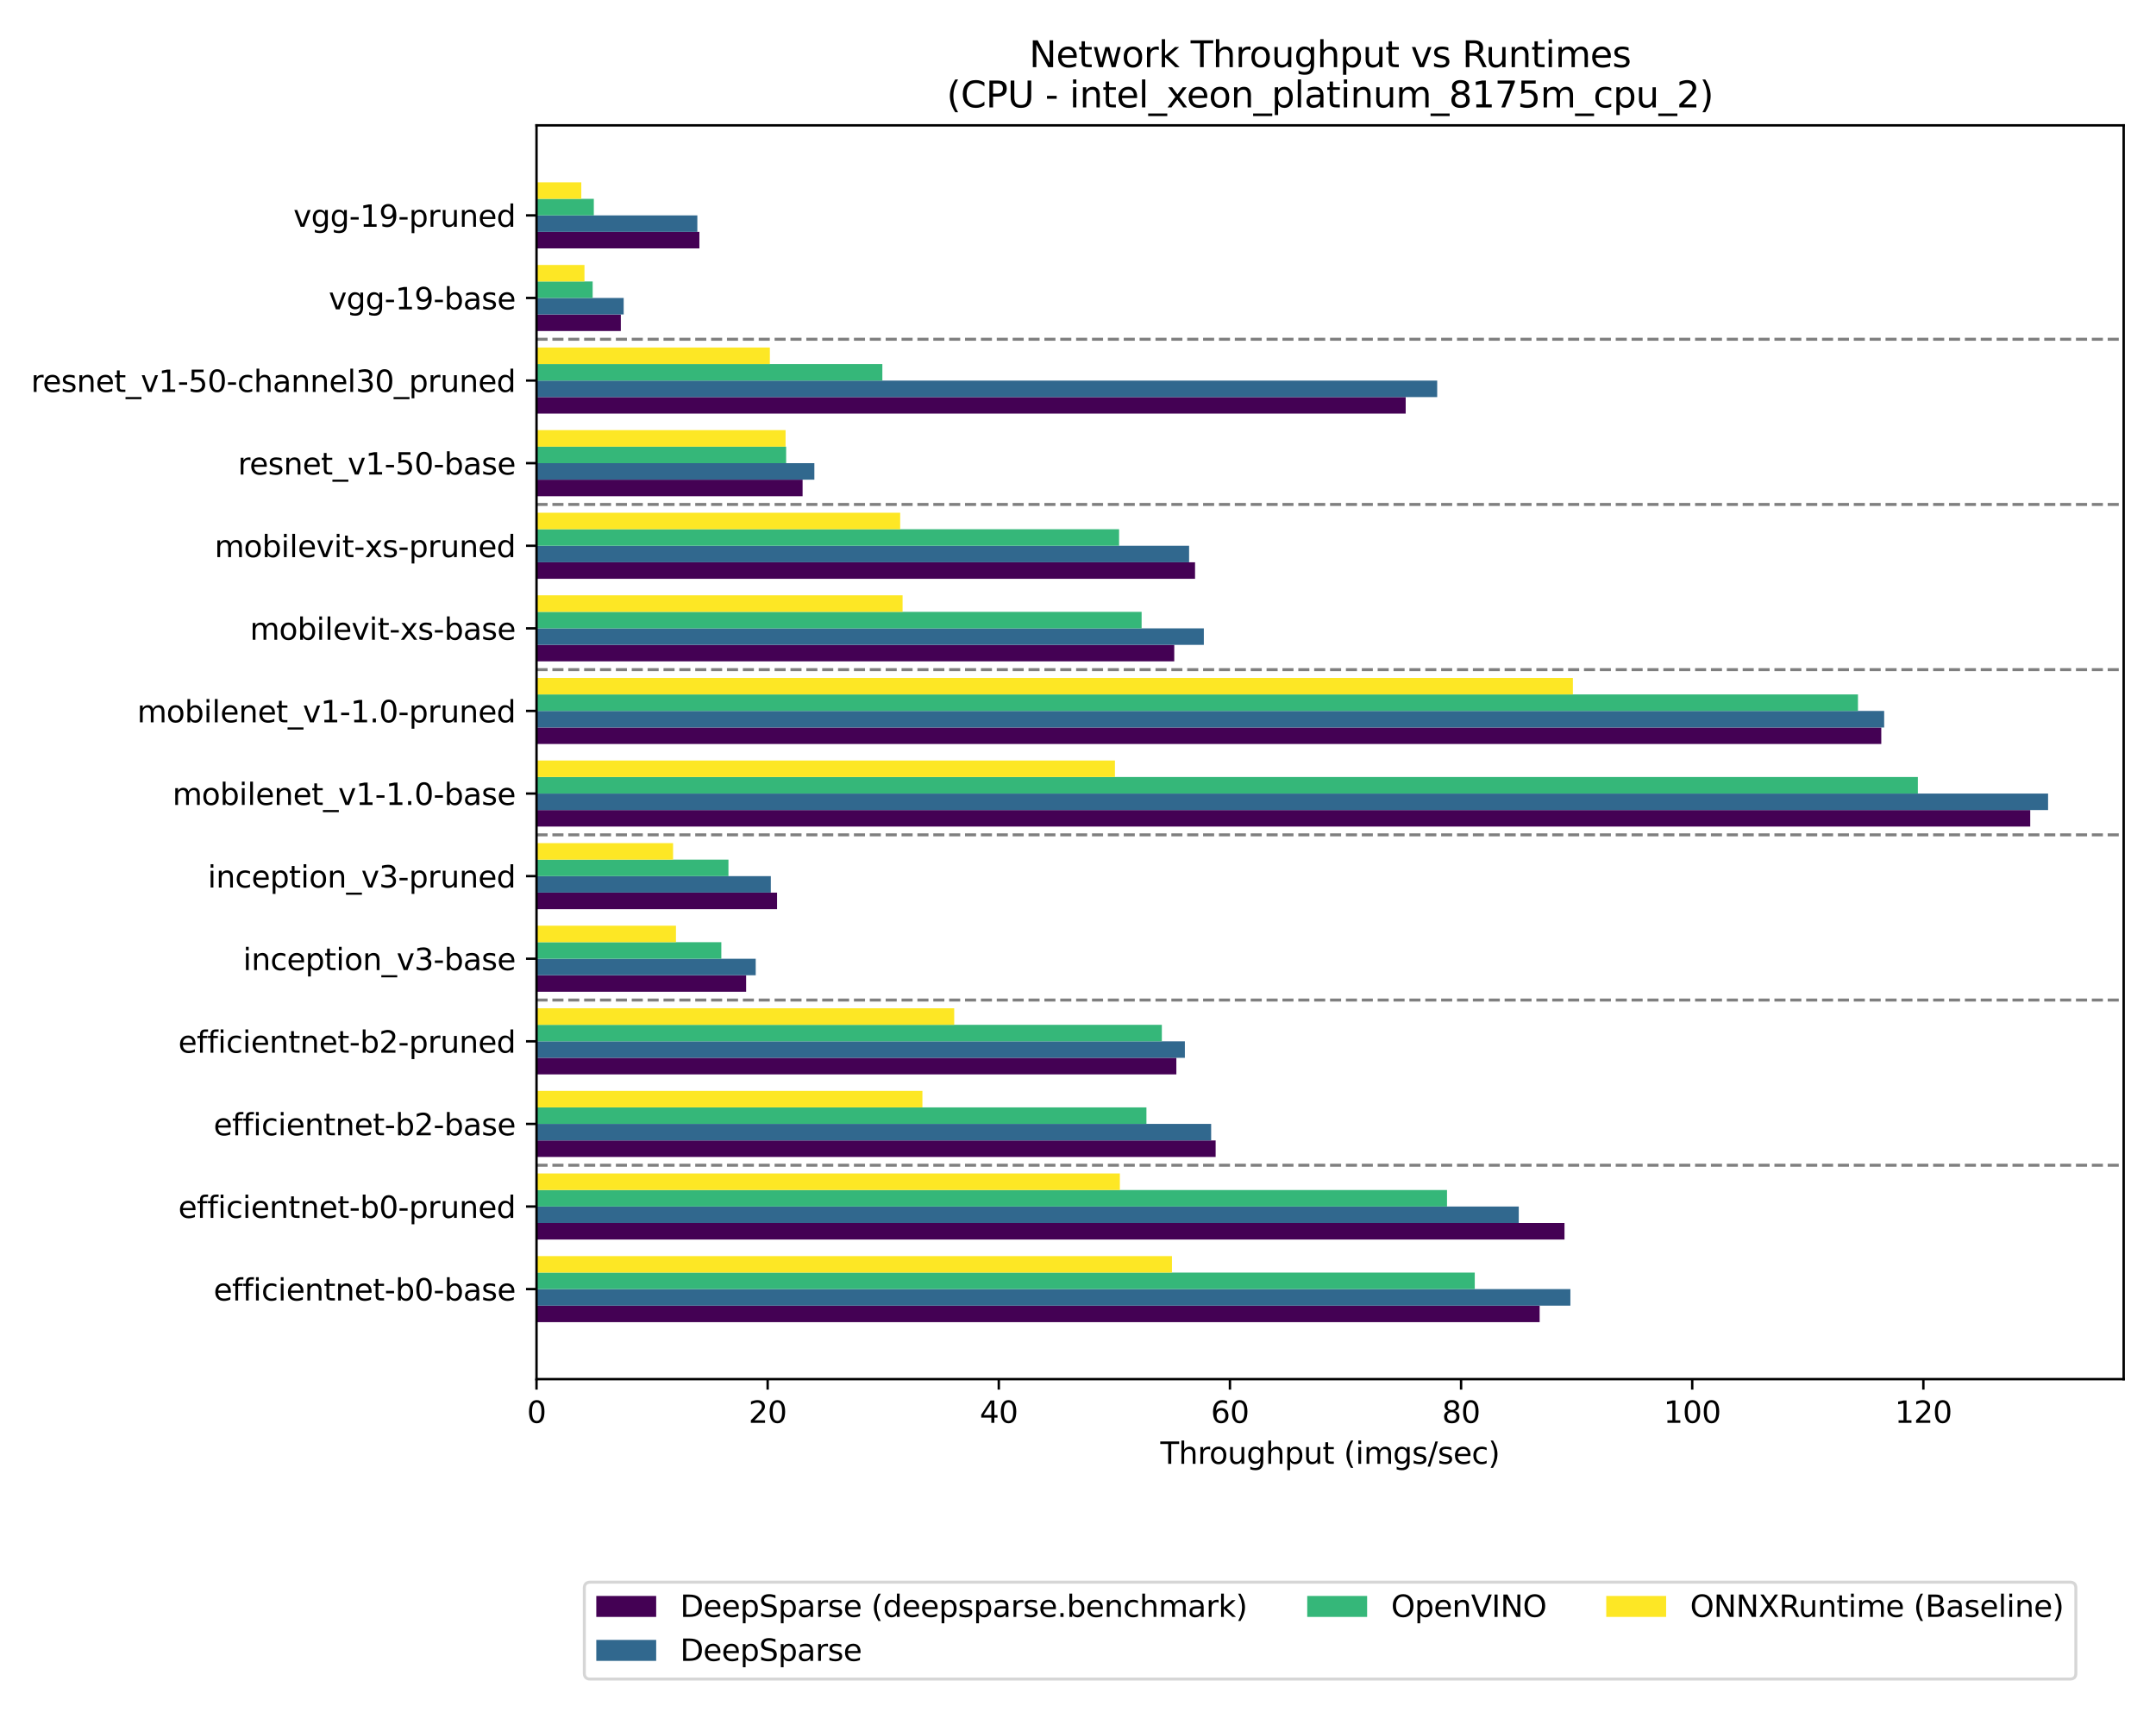 <?xml version="1.0" encoding="utf-8" standalone="no"?>
<!DOCTYPE svg PUBLIC "-//W3C//DTD SVG 1.1//EN"
  "http://www.w3.org/Graphics/SVG/1.1/DTD/svg11.dtd">
<svg xmlns:xlink="http://www.w3.org/1999/xlink" width="720pt" height="576pt" viewBox="0 0 720 576" xmlns="http://www.w3.org/2000/svg" version="1.1">
 <defs>
  <style type="text/css">*{stroke-linejoin: round; stroke-linecap: butt}</style>
 </defs>
 <g id="figure_1">
  <g id="patch_1">
   <path d="M 0 576 
L 720 576 
L 720 0 
L 0 0 
z
" style="fill: #ffffff"/>
  </g>
  <g id="axes_1">
   <g id="patch_2">
    <path d="M 179.17 460.512 
L 709.2 460.512 
L 709.2 41.856 
L 179.17 41.856 
z
" style="fill: #ffffff"/>
   </g>
   <g id="patch_3">
    <path d="M 179.17 441.482 
L 514.167 441.482 
L 514.167 435.966 
L 179.17 435.966 
z
" clip-path="url(#p4c92944764)" style="fill: #440154"/>
   </g>
   <g id="patch_4">
    <path d="M 179.17 413.903 
L 522.467 413.903 
L 522.467 408.387 
L 179.17 408.387 
z
" clip-path="url(#p4c92944764)" style="fill: #440154"/>
   </g>
   <g id="patch_5">
    <path d="M 179.17 386.323 
L 405.965 386.323 
L 405.965 380.807 
L 179.17 380.807 
z
" clip-path="url(#p4c92944764)" style="fill: #440154"/>
   </g>
   <g id="patch_6">
    <path d="M 179.17 358.744 
L 392.846 358.744 
L 392.846 353.228 
L 179.17 353.228 
z
" clip-path="url(#p4c92944764)" style="fill: #440154"/>
   </g>
   <g id="patch_7">
    <path d="M 179.17 331.164 
L 249.173 331.164 
L 249.173 325.649 
L 179.17 325.649 
z
" clip-path="url(#p4c92944764)" style="fill: #440154"/>
   </g>
   <g id="patch_8">
    <path d="M 179.17 303.585 
L 259.502 303.585 
L 259.502 298.069 
L 179.17 298.069 
z
" clip-path="url(#p4c92944764)" style="fill: #440154"/>
   </g>
   <g id="patch_9">
    <path d="M 179.17 276.006 
L 678.001 276.006 
L 678.001 270.49 
L 179.17 270.49 
z
" clip-path="url(#p4c92944764)" style="fill: #440154"/>
   </g>
   <g id="patch_10">
    <path d="M 179.17 248.426 
L 628.258 248.426 
L 628.258 242.91 
L 179.17 242.91 
z
" clip-path="url(#p4c92944764)" style="fill: #440154"/>
   </g>
   <g id="patch_11">
    <path d="M 179.17 220.847 
L 392.146 220.847 
L 392.146 215.331 
L 179.17 215.331 
z
" clip-path="url(#p4c92944764)" style="fill: #440154"/>
   </g>
   <g id="patch_12">
    <path d="M 179.17 193.267 
L 399.088 193.267 
L 399.088 187.751 
L 179.17 187.751 
z
" clip-path="url(#p4c92944764)" style="fill: #440154"/>
   </g>
   <g id="patch_13">
    <path d="M 179.17 165.688 
L 268.028 165.688 
L 268.028 160.172 
L 179.17 160.172 
z
" clip-path="url(#p4c92944764)" style="fill: #440154"/>
   </g>
   <g id="patch_14">
    <path d="M 179.17 138.108 
L 469.432 138.108 
L 469.432 132.592 
L 179.17 132.592 
z
" clip-path="url(#p4c92944764)" style="fill: #440154"/>
   </g>
   <g id="patch_15">
    <path d="M 179.17 110.529 
L 207.326 110.529 
L 207.326 105.013 
L 179.17 105.013 
z
" clip-path="url(#p4c92944764)" style="fill: #440154"/>
   </g>
   <g id="patch_16">
    <path d="M 179.17 82.949 
L 233.564 82.949 
L 233.564 77.433 
L 179.17 77.433 
z
" clip-path="url(#p4c92944764)" style="fill: #440154"/>
   </g>
   <g id="patch_17">
    <path d="M 179.17 435.966 
L 524.434 435.966 
L 524.434 430.45 
L 179.17 430.45 
z
" clip-path="url(#p4c92944764)" style="fill: #31688e"/>
   </g>
   <g id="patch_18">
    <path d="M 179.17 408.387 
L 507.195 408.387 
L 507.195 402.871 
L 179.17 402.871 
z
" clip-path="url(#p4c92944764)" style="fill: #31688e"/>
   </g>
   <g id="patch_19">
    <path d="M 179.17 380.807 
L 404.468 380.807 
L 404.468 375.292 
L 179.17 375.292 
z
" clip-path="url(#p4c92944764)" style="fill: #31688e"/>
   </g>
   <g id="patch_20">
    <path d="M 179.17 353.228 
L 395.688 353.228 
L 395.688 347.712 
L 179.17 347.712 
z
" clip-path="url(#p4c92944764)" style="fill: #31688e"/>
   </g>
   <g id="patch_21">
    <path d="M 179.17 325.649 
L 252.372 325.649 
L 252.372 320.133 
L 179.17 320.133 
z
" clip-path="url(#p4c92944764)" style="fill: #31688e"/>
   </g>
   <g id="patch_22">
    <path d="M 179.17 298.069 
L 257.421 298.069 
L 257.421 292.553 
L 179.17 292.553 
z
" clip-path="url(#p4c92944764)" style="fill: #31688e"/>
   </g>
   <g id="patch_23">
    <path d="M 179.17 270.49 
L 683.96 270.49 
L 683.96 264.974 
L 179.17 264.974 
z
" clip-path="url(#p4c92944764)" style="fill: #31688e"/>
   </g>
   <g id="patch_24">
    <path d="M 179.17 242.91 
L 629.22 242.91 
L 629.22 237.394 
L 179.17 237.394 
z
" clip-path="url(#p4c92944764)" style="fill: #31688e"/>
   </g>
   <g id="patch_25">
    <path d="M 179.17 215.331 
L 402.024 215.331 
L 402.024 209.815 
L 179.17 209.815 
z
" clip-path="url(#p4c92944764)" style="fill: #31688e"/>
   </g>
   <g id="patch_26">
    <path d="M 179.17 187.751 
L 397.103 187.751 
L 397.103 182.235 
L 179.17 182.235 
z
" clip-path="url(#p4c92944764)" style="fill: #31688e"/>
   </g>
   <g id="patch_27">
    <path d="M 179.17 160.172 
L 271.959 160.172 
L 271.959 154.656 
L 179.17 154.656 
z
" clip-path="url(#p4c92944764)" style="fill: #31688e"/>
   </g>
   <g id="patch_28">
    <path d="M 179.17 132.592 
L 479.954 132.592 
L 479.954 127.076 
L 179.17 127.076 
z
" clip-path="url(#p4c92944764)" style="fill: #31688e"/>
   </g>
   <g id="patch_29">
    <path d="M 179.17 105.013 
L 208.277 105.013 
L 208.277 99.497 
L 179.17 99.497 
z
" clip-path="url(#p4c92944764)" style="fill: #31688e"/>
   </g>
   <g id="patch_30">
    <path d="M 179.17 77.433 
L 232.881 77.433 
L 232.881 71.918 
L 179.17 71.918 
z
" clip-path="url(#p4c92944764)" style="fill: #31688e"/>
   </g>
   <g id="patch_31">
    <path d="M 179.17 430.45 
L 492.497 430.45 
L 492.497 424.935 
L 179.17 424.935 
z
" clip-path="url(#p4c92944764)" style="fill: #35b779"/>
   </g>
   <g id="patch_32">
    <path d="M 179.17 402.871 
L 483.234 402.871 
L 483.234 397.355 
L 179.17 397.355 
z
" clip-path="url(#p4c92944764)" style="fill: #35b779"/>
   </g>
   <g id="patch_33">
    <path d="M 179.17 375.292 
L 382.855 375.292 
L 382.855 369.776 
L 179.17 369.776 
z
" clip-path="url(#p4c92944764)" style="fill: #35b779"/>
   </g>
   <g id="patch_34">
    <path d="M 179.17 347.712 
L 388.001 347.712 
L 388.001 342.196 
L 179.17 342.196 
z
" clip-path="url(#p4c92944764)" style="fill: #35b779"/>
   </g>
   <g id="patch_35">
    <path d="M 179.17 320.133 
L 240.89 320.133 
L 240.89 314.617 
L 179.17 314.617 
z
" clip-path="url(#p4c92944764)" style="fill: #35b779"/>
   </g>
   <g id="patch_36">
    <path d="M 179.17 292.553 
L 243.27 292.553 
L 243.27 287.037 
L 179.17 287.037 
z
" clip-path="url(#p4c92944764)" style="fill: #35b779"/>
   </g>
   <g id="patch_37">
    <path d="M 179.17 264.974 
L 640.477 264.974 
L 640.477 259.458 
L 179.17 259.458 
z
" clip-path="url(#p4c92944764)" style="fill: #35b779"/>
   </g>
   <g id="patch_38">
    <path d="M 179.17 237.394 
L 620.472 237.394 
L 620.472 231.878 
L 179.17 231.878 
z
" clip-path="url(#p4c92944764)" style="fill: #35b779"/>
   </g>
   <g id="patch_39">
    <path d="M 179.17 209.815 
L 381.247 209.815 
L 381.247 204.299 
L 179.17 204.299 
z
" clip-path="url(#p4c92944764)" style="fill: #35b779"/>
   </g>
   <g id="patch_40">
    <path d="M 179.17 182.235 
L 373.721 182.235 
L 373.721 176.719 
L 179.17 176.719 
z
" clip-path="url(#p4c92944764)" style="fill: #35b779"/>
   </g>
   <g id="patch_41">
    <path d="M 179.17 154.656 
L 262.535 154.656 
L 262.535 149.14 
L 179.17 149.14 
z
" clip-path="url(#p4c92944764)" style="fill: #35b779"/>
   </g>
   <g id="patch_42">
    <path d="M 179.17 127.076 
L 294.666 127.076 
L 294.666 121.561 
L 179.17 121.561 
z
" clip-path="url(#p4c92944764)" style="fill: #35b779"/>
   </g>
   <g id="patch_43">
    <path d="M 179.17 99.497 
L 197.921 99.497 
L 197.921 93.981 
L 179.17 93.981 
z
" clip-path="url(#p4c92944764)" style="fill: #35b779"/>
   </g>
   <g id="patch_44">
    <path d="M 179.17 71.918 
L 198.307 71.918 
L 198.307 66.402 
L 179.17 66.402 
z
" clip-path="url(#p4c92944764)" style="fill: #35b779"/>
   </g>
   <g id="patch_45">
    <path d="M 179.17 424.935 
L 391.378 424.935 
L 391.378 419.419 
L 179.17 419.419 
z
" clip-path="url(#p4c92944764)" style="fill: #fde725"/>
   </g>
   <g id="patch_46">
    <path d="M 179.17 397.355 
L 373.978 397.355 
L 373.978 391.839 
L 179.17 391.839 
z
" clip-path="url(#p4c92944764)" style="fill: #fde725"/>
   </g>
   <g id="patch_47">
    <path d="M 179.17 369.776 
L 308.045 369.776 
L 308.045 364.26 
L 179.17 364.26 
z
" clip-path="url(#p4c92944764)" style="fill: #fde725"/>
   </g>
   <g id="patch_48">
    <path d="M 179.17 342.196 
L 318.659 342.196 
L 318.659 336.68 
L 179.17 336.68 
z
" clip-path="url(#p4c92944764)" style="fill: #fde725"/>
   </g>
   <g id="patch_49">
    <path d="M 179.17 314.617 
L 225.741 314.617 
L 225.741 309.101 
L 179.17 309.101 
z
" clip-path="url(#p4c92944764)" style="fill: #fde725"/>
   </g>
   <g id="patch_50">
    <path d="M 179.17 287.037 
L 224.776 287.037 
L 224.776 281.521 
L 179.17 281.521 
z
" clip-path="url(#p4c92944764)" style="fill: #fde725"/>
   </g>
   <g id="patch_51">
    <path d="M 179.17 259.458 
L 372.338 259.458 
L 372.338 253.942 
L 179.17 253.942 
z
" clip-path="url(#p4c92944764)" style="fill: #fde725"/>
   </g>
   <g id="patch_52">
    <path d="M 179.17 231.878 
L 525.271 231.878 
L 525.271 226.362 
L 179.17 226.362 
z
" clip-path="url(#p4c92944764)" style="fill: #fde725"/>
   </g>
   <g id="patch_53">
    <path d="M 179.17 204.299 
L 301.42 204.299 
L 301.42 198.783 
L 179.17 198.783 
z
" clip-path="url(#p4c92944764)" style="fill: #fde725"/>
   </g>
   <g id="patch_54">
    <path d="M 179.17 176.719 
L 300.616 176.719 
L 300.616 171.204 
L 179.17 171.204 
z
" clip-path="url(#p4c92944764)" style="fill: #fde725"/>
   </g>
   <g id="patch_55">
    <path d="M 179.17 149.14 
L 262.342 149.14 
L 262.342 143.624 
L 179.17 143.624 
z
" clip-path="url(#p4c92944764)" style="fill: #fde725"/>
   </g>
   <g id="patch_56">
    <path d="M 179.17 121.561 
L 257.1 121.561 
L 257.1 116.045 
L 179.17 116.045 
z
" clip-path="url(#p4c92944764)" style="fill: #fde725"/>
   </g>
   <g id="patch_57">
    <path d="M 179.17 93.981 
L 195.187 93.981 
L 195.187 88.465 
L 179.17 88.465 
z
" clip-path="url(#p4c92944764)" style="fill: #fde725"/>
   </g>
   <g id="patch_58">
    <path d="M 179.17 66.402 
L 194.126 66.402 
L 194.126 60.886 
L 179.17 60.886 
z
" clip-path="url(#p4c92944764)" style="fill: #fde725"/>
   </g>
   <g id="matplotlib.axis_1">
    <g id="xtick_1">
     <g id="line2d_1">
      <defs>
       <path id="m7dc745aaac" d="M 0 0 
L 0 3.5 
" style="stroke: #000000; stroke-width: 0.8"/>
      </defs>
      <g>
       <use xlink:href="#m7dc745aaac" x="179.17" y="460.512" style="stroke: #000000; stroke-width: 0.8"/>
      </g>
     </g>
     <g id="text_1">
      <!-- 0 -->
      <g transform="translate(175.989 475.11) scale(0.1 -0.1)">
       <defs>
        <path id="DejaVuSans-30" d="M 2034 4250 
Q 1547 4250 1301 3770 
Q 1056 3291 1056 2328 
Q 1056 1369 1301 889 
Q 1547 409 2034 409 
Q 2525 409 2770 889 
Q 3016 1369 3016 2328 
Q 3016 3291 2770 3770 
Q 2525 4250 2034 4250 
z
M 2034 4750 
Q 2819 4750 3233 4129 
Q 3647 3509 3647 2328 
Q 3647 1150 3233 529 
Q 2819 -91 2034 -91 
Q 1250 -91 836 529 
Q 422 1150 422 2328 
Q 422 3509 836 4129 
Q 1250 4750 2034 4750 
z
" transform="scale(0.016)"/>
       </defs>
       <use xlink:href="#DejaVuSans-30"/>
      </g>
     </g>
    </g>
    <g id="xtick_2">
     <g id="line2d_2">
      <g>
       <use xlink:href="#m7dc745aaac" x="256.36" y="460.512" style="stroke: #000000; stroke-width: 0.8"/>
      </g>
     </g>
     <g id="text_2">
      <!-- 20 -->
      <g transform="translate(249.998 475.11) scale(0.1 -0.1)">
       <defs>
        <path id="DejaVuSans-32" d="M 1228 531 
L 3431 531 
L 3431 0 
L 469 0 
L 469 531 
Q 828 903 1448 1529 
Q 2069 2156 2228 2338 
Q 2531 2678 2651 2914 
Q 2772 3150 2772 3378 
Q 2772 3750 2511 3984 
Q 2250 4219 1831 4219 
Q 1534 4219 1204 4116 
Q 875 4013 500 3803 
L 500 4441 
Q 881 4594 1212 4672 
Q 1544 4750 1819 4750 
Q 2544 4750 2975 4387 
Q 3406 4025 3406 3419 
Q 3406 3131 3298 2873 
Q 3191 2616 2906 2266 
Q 2828 2175 2409 1742 
Q 1991 1309 1228 531 
z
" transform="scale(0.016)"/>
       </defs>
       <use xlink:href="#DejaVuSans-32"/>
       <use xlink:href="#DejaVuSans-30" x="63.623"/>
      </g>
     </g>
    </g>
    <g id="xtick_3">
     <g id="line2d_3">
      <g>
       <use xlink:href="#m7dc745aaac" x="333.55" y="460.512" style="stroke: #000000; stroke-width: 0.8"/>
      </g>
     </g>
     <g id="text_3">
      <!-- 40 -->
      <g transform="translate(327.188 475.11) scale(0.1 -0.1)">
       <defs>
        <path id="DejaVuSans-34" d="M 2419 4116 
L 825 1625 
L 2419 1625 
L 2419 4116 
z
M 2253 4666 
L 3047 4666 
L 3047 1625 
L 3713 1625 
L 3713 1100 
L 3047 1100 
L 3047 0 
L 2419 0 
L 2419 1100 
L 313 1100 
L 313 1709 
L 2253 4666 
z
" transform="scale(0.016)"/>
       </defs>
       <use xlink:href="#DejaVuSans-34"/>
       <use xlink:href="#DejaVuSans-30" x="63.623"/>
      </g>
     </g>
    </g>
    <g id="xtick_4">
     <g id="line2d_4">
      <g>
       <use xlink:href="#m7dc745aaac" x="410.74" y="460.512" style="stroke: #000000; stroke-width: 0.8"/>
      </g>
     </g>
     <g id="text_4">
      <!-- 60 -->
      <g transform="translate(404.378 475.11) scale(0.1 -0.1)">
       <defs>
        <path id="DejaVuSans-36" d="M 2113 2584 
Q 1688 2584 1439 2293 
Q 1191 2003 1191 1497 
Q 1191 994 1439 701 
Q 1688 409 2113 409 
Q 2538 409 2786 701 
Q 3034 994 3034 1497 
Q 3034 2003 2786 2293 
Q 2538 2584 2113 2584 
z
M 3366 4563 
L 3366 3988 
Q 3128 4100 2886 4159 
Q 2644 4219 2406 4219 
Q 1781 4219 1451 3797 
Q 1122 3375 1075 2522 
Q 1259 2794 1537 2939 
Q 1816 3084 2150 3084 
Q 2853 3084 3261 2657 
Q 3669 2231 3669 1497 
Q 3669 778 3244 343 
Q 2819 -91 2113 -91 
Q 1303 -91 875 529 
Q 447 1150 447 2328 
Q 447 3434 972 4092 
Q 1497 4750 2381 4750 
Q 2619 4750 2861 4703 
Q 3103 4656 3366 4563 
z
" transform="scale(0.016)"/>
       </defs>
       <use xlink:href="#DejaVuSans-36"/>
       <use xlink:href="#DejaVuSans-30" x="63.623"/>
      </g>
     </g>
    </g>
    <g id="xtick_5">
     <g id="line2d_5">
      <g>
       <use xlink:href="#m7dc745aaac" x="487.93" y="460.512" style="stroke: #000000; stroke-width: 0.8"/>
      </g>
     </g>
     <g id="text_5">
      <!-- 80 -->
      <g transform="translate(481.568 475.11) scale(0.1 -0.1)">
       <defs>
        <path id="DejaVuSans-38" d="M 2034 2216 
Q 1584 2216 1326 1975 
Q 1069 1734 1069 1313 
Q 1069 891 1326 650 
Q 1584 409 2034 409 
Q 2484 409 2743 651 
Q 3003 894 3003 1313 
Q 3003 1734 2745 1975 
Q 2488 2216 2034 2216 
z
M 1403 2484 
Q 997 2584 770 2862 
Q 544 3141 544 3541 
Q 544 4100 942 4425 
Q 1341 4750 2034 4750 
Q 2731 4750 3128 4425 
Q 3525 4100 3525 3541 
Q 3525 3141 3298 2862 
Q 3072 2584 2669 2484 
Q 3125 2378 3379 2068 
Q 3634 1759 3634 1313 
Q 3634 634 3220 271 
Q 2806 -91 2034 -91 
Q 1263 -91 848 271 
Q 434 634 434 1313 
Q 434 1759 690 2068 
Q 947 2378 1403 2484 
z
M 1172 3481 
Q 1172 3119 1398 2916 
Q 1625 2713 2034 2713 
Q 2441 2713 2670 2916 
Q 2900 3119 2900 3481 
Q 2900 3844 2670 4047 
Q 2441 4250 2034 4250 
Q 1625 4250 1398 4047 
Q 1172 3844 1172 3481 
z
" transform="scale(0.016)"/>
       </defs>
       <use xlink:href="#DejaVuSans-38"/>
       <use xlink:href="#DejaVuSans-30" x="63.623"/>
      </g>
     </g>
    </g>
    <g id="xtick_6">
     <g id="line2d_6">
      <g>
       <use xlink:href="#m7dc745aaac" x="565.12" y="460.512" style="stroke: #000000; stroke-width: 0.8"/>
      </g>
     </g>
     <g id="text_6">
      <!-- 100 -->
      <g transform="translate(555.576 475.11) scale(0.1 -0.1)">
       <defs>
        <path id="DejaVuSans-31" d="M 794 531 
L 1825 531 
L 1825 4091 
L 703 3866 
L 703 4441 
L 1819 4666 
L 2450 4666 
L 2450 531 
L 3481 531 
L 3481 0 
L 794 0 
L 794 531 
z
" transform="scale(0.016)"/>
       </defs>
       <use xlink:href="#DejaVuSans-31"/>
       <use xlink:href="#DejaVuSans-30" x="63.623"/>
       <use xlink:href="#DejaVuSans-30" x="127.246"/>
      </g>
     </g>
    </g>
    <g id="xtick_7">
     <g id="line2d_7">
      <g>
       <use xlink:href="#m7dc745aaac" x="642.31" y="460.512" style="stroke: #000000; stroke-width: 0.8"/>
      </g>
     </g>
     <g id="text_7">
      <!-- 120 -->
      <g transform="translate(632.766 475.11) scale(0.1 -0.1)">
       <use xlink:href="#DejaVuSans-31"/>
       <use xlink:href="#DejaVuSans-32" x="63.623"/>
       <use xlink:href="#DejaVuSans-30" x="127.246"/>
      </g>
     </g>
    </g>
    <g id="text_8">
     <!-- Throughput (imgs/sec) -->
     <g transform="translate(387.501 488.789) scale(0.1 -0.1)">
      <defs>
       <path id="DejaVuSans-54" d="M -19 4666 
L 3928 4666 
L 3928 4134 
L 2272 4134 
L 2272 0 
L 1638 0 
L 1638 4134 
L -19 4134 
L -19 4666 
z
" transform="scale(0.016)"/>
       <path id="DejaVuSans-68" d="M 3513 2113 
L 3513 0 
L 2938 0 
L 2938 2094 
Q 2938 2591 2744 2837 
Q 2550 3084 2163 3084 
Q 1697 3084 1428 2787 
Q 1159 2491 1159 1978 
L 1159 0 
L 581 0 
L 581 4863 
L 1159 4863 
L 1159 2956 
Q 1366 3272 1645 3428 
Q 1925 3584 2291 3584 
Q 2894 3584 3203 3211 
Q 3513 2838 3513 2113 
z
" transform="scale(0.016)"/>
       <path id="DejaVuSans-72" d="M 2631 2963 
Q 2534 3019 2420 3045 
Q 2306 3072 2169 3072 
Q 1681 3072 1420 2755 
Q 1159 2438 1159 1844 
L 1159 0 
L 581 0 
L 581 3500 
L 1159 3500 
L 1159 2956 
Q 1341 3275 1631 3429 
Q 1922 3584 2338 3584 
Q 2397 3584 2469 3576 
Q 2541 3569 2628 3553 
L 2631 2963 
z
" transform="scale(0.016)"/>
       <path id="DejaVuSans-6f" d="M 1959 3097 
Q 1497 3097 1228 2736 
Q 959 2375 959 1747 
Q 959 1119 1226 758 
Q 1494 397 1959 397 
Q 2419 397 2687 759 
Q 2956 1122 2956 1747 
Q 2956 2369 2687 2733 
Q 2419 3097 1959 3097 
z
M 1959 3584 
Q 2709 3584 3137 3096 
Q 3566 2609 3566 1747 
Q 3566 888 3137 398 
Q 2709 -91 1959 -91 
Q 1206 -91 779 398 
Q 353 888 353 1747 
Q 353 2609 779 3096 
Q 1206 3584 1959 3584 
z
" transform="scale(0.016)"/>
       <path id="DejaVuSans-75" d="M 544 1381 
L 544 3500 
L 1119 3500 
L 1119 1403 
Q 1119 906 1312 657 
Q 1506 409 1894 409 
Q 2359 409 2629 706 
Q 2900 1003 2900 1516 
L 2900 3500 
L 3475 3500 
L 3475 0 
L 2900 0 
L 2900 538 
Q 2691 219 2414 64 
Q 2138 -91 1772 -91 
Q 1169 -91 856 284 
Q 544 659 544 1381 
z
M 1991 3584 
L 1991 3584 
z
" transform="scale(0.016)"/>
       <path id="DejaVuSans-67" d="M 2906 1791 
Q 2906 2416 2648 2759 
Q 2391 3103 1925 3103 
Q 1463 3103 1205 2759 
Q 947 2416 947 1791 
Q 947 1169 1205 825 
Q 1463 481 1925 481 
Q 2391 481 2648 825 
Q 2906 1169 2906 1791 
z
M 3481 434 
Q 3481 -459 3084 -895 
Q 2688 -1331 1869 -1331 
Q 1566 -1331 1297 -1286 
Q 1028 -1241 775 -1147 
L 775 -588 
Q 1028 -725 1275 -790 
Q 1522 -856 1778 -856 
Q 2344 -856 2625 -561 
Q 2906 -266 2906 331 
L 2906 616 
Q 2728 306 2450 153 
Q 2172 0 1784 0 
Q 1141 0 747 490 
Q 353 981 353 1791 
Q 353 2603 747 3093 
Q 1141 3584 1784 3584 
Q 2172 3584 2450 3431 
Q 2728 3278 2906 2969 
L 2906 3500 
L 3481 3500 
L 3481 434 
z
" transform="scale(0.016)"/>
       <path id="DejaVuSans-70" d="M 1159 525 
L 1159 -1331 
L 581 -1331 
L 581 3500 
L 1159 3500 
L 1159 2969 
Q 1341 3281 1617 3432 
Q 1894 3584 2278 3584 
Q 2916 3584 3314 3078 
Q 3713 2572 3713 1747 
Q 3713 922 3314 415 
Q 2916 -91 2278 -91 
Q 1894 -91 1617 61 
Q 1341 213 1159 525 
z
M 3116 1747 
Q 3116 2381 2855 2742 
Q 2594 3103 2138 3103 
Q 1681 3103 1420 2742 
Q 1159 2381 1159 1747 
Q 1159 1113 1420 752 
Q 1681 391 2138 391 
Q 2594 391 2855 752 
Q 3116 1113 3116 1747 
z
" transform="scale(0.016)"/>
       <path id="DejaVuSans-74" d="M 1172 4494 
L 1172 3500 
L 2356 3500 
L 2356 3053 
L 1172 3053 
L 1172 1153 
Q 1172 725 1289 603 
Q 1406 481 1766 481 
L 2356 481 
L 2356 0 
L 1766 0 
Q 1100 0 847 248 
Q 594 497 594 1153 
L 594 3053 
L 172 3053 
L 172 3500 
L 594 3500 
L 594 4494 
L 1172 4494 
z
" transform="scale(0.016)"/>
       <path id="DejaVuSans-20" transform="scale(0.016)"/>
       <path id="DejaVuSans-28" d="M 1984 4856 
Q 1566 4138 1362 3434 
Q 1159 2731 1159 2009 
Q 1159 1288 1364 580 
Q 1569 -128 1984 -844 
L 1484 -844 
Q 1016 -109 783 600 
Q 550 1309 550 2009 
Q 550 2706 781 3412 
Q 1013 4119 1484 4856 
L 1984 4856 
z
" transform="scale(0.016)"/>
       <path id="DejaVuSans-69" d="M 603 3500 
L 1178 3500 
L 1178 0 
L 603 0 
L 603 3500 
z
M 603 4863 
L 1178 4863 
L 1178 4134 
L 603 4134 
L 603 4863 
z
" transform="scale(0.016)"/>
       <path id="DejaVuSans-6d" d="M 3328 2828 
Q 3544 3216 3844 3400 
Q 4144 3584 4550 3584 
Q 5097 3584 5394 3201 
Q 5691 2819 5691 2113 
L 5691 0 
L 5113 0 
L 5113 2094 
Q 5113 2597 4934 2840 
Q 4756 3084 4391 3084 
Q 3944 3084 3684 2787 
Q 3425 2491 3425 1978 
L 3425 0 
L 2847 0 
L 2847 2094 
Q 2847 2600 2669 2842 
Q 2491 3084 2119 3084 
Q 1678 3084 1418 2786 
Q 1159 2488 1159 1978 
L 1159 0 
L 581 0 
L 581 3500 
L 1159 3500 
L 1159 2956 
Q 1356 3278 1631 3431 
Q 1906 3584 2284 3584 
Q 2666 3584 2933 3390 
Q 3200 3197 3328 2828 
z
" transform="scale(0.016)"/>
       <path id="DejaVuSans-73" d="M 2834 3397 
L 2834 2853 
Q 2591 2978 2328 3040 
Q 2066 3103 1784 3103 
Q 1356 3103 1142 2972 
Q 928 2841 928 2578 
Q 928 2378 1081 2264 
Q 1234 2150 1697 2047 
L 1894 2003 
Q 2506 1872 2764 1633 
Q 3022 1394 3022 966 
Q 3022 478 2636 193 
Q 2250 -91 1575 -91 
Q 1294 -91 989 -36 
Q 684 19 347 128 
L 347 722 
Q 666 556 975 473 
Q 1284 391 1588 391 
Q 1994 391 2212 530 
Q 2431 669 2431 922 
Q 2431 1156 2273 1281 
Q 2116 1406 1581 1522 
L 1381 1569 
Q 847 1681 609 1914 
Q 372 2147 372 2553 
Q 372 3047 722 3315 
Q 1072 3584 1716 3584 
Q 2034 3584 2315 3537 
Q 2597 3491 2834 3397 
z
" transform="scale(0.016)"/>
       <path id="DejaVuSans-2f" d="M 1625 4666 
L 2156 4666 
L 531 -594 
L 0 -594 
L 1625 4666 
z
" transform="scale(0.016)"/>
       <path id="DejaVuSans-65" d="M 3597 1894 
L 3597 1613 
L 953 1613 
Q 991 1019 1311 708 
Q 1631 397 2203 397 
Q 2534 397 2845 478 
Q 3156 559 3463 722 
L 3463 178 
Q 3153 47 2828 -22 
Q 2503 -91 2169 -91 
Q 1331 -91 842 396 
Q 353 884 353 1716 
Q 353 2575 817 3079 
Q 1281 3584 2069 3584 
Q 2775 3584 3186 3129 
Q 3597 2675 3597 1894 
z
M 3022 2063 
Q 3016 2534 2758 2815 
Q 2500 3097 2075 3097 
Q 1594 3097 1305 2825 
Q 1016 2553 972 2059 
L 3022 2063 
z
" transform="scale(0.016)"/>
       <path id="DejaVuSans-63" d="M 3122 3366 
L 3122 2828 
Q 2878 2963 2633 3030 
Q 2388 3097 2138 3097 
Q 1578 3097 1268 2742 
Q 959 2388 959 1747 
Q 959 1106 1268 751 
Q 1578 397 2138 397 
Q 2388 397 2633 464 
Q 2878 531 3122 666 
L 3122 134 
Q 2881 22 2623 -34 
Q 2366 -91 2075 -91 
Q 1284 -91 818 406 
Q 353 903 353 1747 
Q 353 2603 823 3093 
Q 1294 3584 2113 3584 
Q 2378 3584 2631 3529 
Q 2884 3475 3122 3366 
z
" transform="scale(0.016)"/>
       <path id="DejaVuSans-29" d="M 513 4856 
L 1013 4856 
Q 1481 4119 1714 3412 
Q 1947 2706 1947 2009 
Q 1947 1309 1714 600 
Q 1481 -109 1013 -844 
L 513 -844 
Q 928 -128 1133 580 
Q 1338 1288 1338 2009 
Q 1338 2731 1133 3434 
Q 928 4138 513 4856 
z
" transform="scale(0.016)"/>
      </defs>
      <use xlink:href="#DejaVuSans-54"/>
      <use xlink:href="#DejaVuSans-68" x="61.084"/>
      <use xlink:href="#DejaVuSans-72" x="124.463"/>
      <use xlink:href="#DejaVuSans-6f" x="163.326"/>
      <use xlink:href="#DejaVuSans-75" x="224.508"/>
      <use xlink:href="#DejaVuSans-67" x="287.887"/>
      <use xlink:href="#DejaVuSans-68" x="351.363"/>
      <use xlink:href="#DejaVuSans-70" x="414.742"/>
      <use xlink:href="#DejaVuSans-75" x="478.219"/>
      <use xlink:href="#DejaVuSans-74" x="541.598"/>
      <use xlink:href="#DejaVuSans-20" x="580.807"/>
      <use xlink:href="#DejaVuSans-28" x="612.594"/>
      <use xlink:href="#DejaVuSans-69" x="651.607"/>
      <use xlink:href="#DejaVuSans-6d" x="679.391"/>
      <use xlink:href="#DejaVuSans-67" x="776.803"/>
      <use xlink:href="#DejaVuSans-73" x="840.279"/>
      <use xlink:href="#DejaVuSans-2f" x="892.379"/>
      <use xlink:href="#DejaVuSans-73" x="926.07"/>
      <use xlink:href="#DejaVuSans-65" x="978.17"/>
      <use xlink:href="#DejaVuSans-63" x="1039.693"/>
      <use xlink:href="#DejaVuSans-29" x="1094.674"/>
     </g>
    </g>
   </g>
   <g id="matplotlib.axis_2">
    <g id="ytick_1">
     <g id="line2d_8">
      <defs>
       <path id="m06b87e0a46" d="M 0 0 
L -3.5 0 
" style="stroke: #000000; stroke-width: 0.8"/>
      </defs>
      <g>
       <use xlink:href="#m06b87e0a46" x="179.17" y="430.45" style="stroke: #000000; stroke-width: 0.8"/>
      </g>
     </g>
     <g id="text_9">
      <!-- efficientnet-b0-base -->
      <g transform="translate(71.334 434.25) scale(0.1 -0.1)">
       <defs>
        <path id="DejaVuSans-66" d="M 2375 4863 
L 2375 4384 
L 1825 4384 
Q 1516 4384 1395 4259 
Q 1275 4134 1275 3809 
L 1275 3500 
L 2222 3500 
L 2222 3053 
L 1275 3053 
L 1275 0 
L 697 0 
L 697 3053 
L 147 3053 
L 147 3500 
L 697 3500 
L 697 3744 
Q 697 4328 969 4595 
Q 1241 4863 1831 4863 
L 2375 4863 
z
" transform="scale(0.016)"/>
        <path id="DejaVuSans-6e" d="M 3513 2113 
L 3513 0 
L 2938 0 
L 2938 2094 
Q 2938 2591 2744 2837 
Q 2550 3084 2163 3084 
Q 1697 3084 1428 2787 
Q 1159 2491 1159 1978 
L 1159 0 
L 581 0 
L 581 3500 
L 1159 3500 
L 1159 2956 
Q 1366 3272 1645 3428 
Q 1925 3584 2291 3584 
Q 2894 3584 3203 3211 
Q 3513 2838 3513 2113 
z
" transform="scale(0.016)"/>
        <path id="DejaVuSans-2d" d="M 313 2009 
L 1997 2009 
L 1997 1497 
L 313 1497 
L 313 2009 
z
" transform="scale(0.016)"/>
        <path id="DejaVuSans-62" d="M 3116 1747 
Q 3116 2381 2855 2742 
Q 2594 3103 2138 3103 
Q 1681 3103 1420 2742 
Q 1159 2381 1159 1747 
Q 1159 1113 1420 752 
Q 1681 391 2138 391 
Q 2594 391 2855 752 
Q 3116 1113 3116 1747 
z
M 1159 2969 
Q 1341 3281 1617 3432 
Q 1894 3584 2278 3584 
Q 2916 3584 3314 3078 
Q 3713 2572 3713 1747 
Q 3713 922 3314 415 
Q 2916 -91 2278 -91 
Q 1894 -91 1617 61 
Q 1341 213 1159 525 
L 1159 0 
L 581 0 
L 581 4863 
L 1159 4863 
L 1159 2969 
z
" transform="scale(0.016)"/>
        <path id="DejaVuSans-61" d="M 2194 1759 
Q 1497 1759 1228 1600 
Q 959 1441 959 1056 
Q 959 750 1161 570 
Q 1363 391 1709 391 
Q 2188 391 2477 730 
Q 2766 1069 2766 1631 
L 2766 1759 
L 2194 1759 
z
M 3341 1997 
L 3341 0 
L 2766 0 
L 2766 531 
Q 2569 213 2275 61 
Q 1981 -91 1556 -91 
Q 1019 -91 701 211 
Q 384 513 384 1019 
Q 384 1609 779 1909 
Q 1175 2209 1959 2209 
L 2766 2209 
L 2766 2266 
Q 2766 2663 2505 2880 
Q 2244 3097 1772 3097 
Q 1472 3097 1187 3025 
Q 903 2953 641 2809 
L 641 3341 
Q 956 3463 1253 3523 
Q 1550 3584 1831 3584 
Q 2591 3584 2966 3190 
Q 3341 2797 3341 1997 
z
" transform="scale(0.016)"/>
       </defs>
       <use xlink:href="#DejaVuSans-65"/>
       <use xlink:href="#DejaVuSans-66" x="61.523"/>
       <use xlink:href="#DejaVuSans-66" x="96.729"/>
       <use xlink:href="#DejaVuSans-69" x="131.934"/>
       <use xlink:href="#DejaVuSans-63" x="159.717"/>
       <use xlink:href="#DejaVuSans-69" x="214.697"/>
       <use xlink:href="#DejaVuSans-65" x="242.48"/>
       <use xlink:href="#DejaVuSans-6e" x="304.004"/>
       <use xlink:href="#DejaVuSans-74" x="367.383"/>
       <use xlink:href="#DejaVuSans-6e" x="406.592"/>
       <use xlink:href="#DejaVuSans-65" x="469.971"/>
       <use xlink:href="#DejaVuSans-74" x="531.494"/>
       <use xlink:href="#DejaVuSans-2d" x="570.703"/>
       <use xlink:href="#DejaVuSans-62" x="606.787"/>
       <use xlink:href="#DejaVuSans-30" x="670.264"/>
       <use xlink:href="#DejaVuSans-2d" x="733.887"/>
       <use xlink:href="#DejaVuSans-62" x="769.971"/>
       <use xlink:href="#DejaVuSans-61" x="833.447"/>
       <use xlink:href="#DejaVuSans-73" x="894.727"/>
       <use xlink:href="#DejaVuSans-65" x="946.826"/>
      </g>
     </g>
    </g>
    <g id="ytick_2">
     <g id="line2d_9">
      <g>
       <use xlink:href="#m06b87e0a46" x="179.17" y="402.871" style="stroke: #000000; stroke-width: 0.8"/>
      </g>
     </g>
     <g id="text_10">
      <!-- efficientnet-b0-pruned -->
      <g transform="translate(59.537 406.67) scale(0.1 -0.1)">
       <defs>
        <path id="DejaVuSans-64" d="M 2906 2969 
L 2906 4863 
L 3481 4863 
L 3481 0 
L 2906 0 
L 2906 525 
Q 2725 213 2448 61 
Q 2172 -91 1784 -91 
Q 1150 -91 751 415 
Q 353 922 353 1747 
Q 353 2572 751 3078 
Q 1150 3584 1784 3584 
Q 2172 3584 2448 3432 
Q 2725 3281 2906 2969 
z
M 947 1747 
Q 947 1113 1208 752 
Q 1469 391 1925 391 
Q 2381 391 2643 752 
Q 2906 1113 2906 1747 
Q 2906 2381 2643 2742 
Q 2381 3103 1925 3103 
Q 1469 3103 1208 2742 
Q 947 2381 947 1747 
z
" transform="scale(0.016)"/>
       </defs>
       <use xlink:href="#DejaVuSans-65"/>
       <use xlink:href="#DejaVuSans-66" x="61.523"/>
       <use xlink:href="#DejaVuSans-66" x="96.729"/>
       <use xlink:href="#DejaVuSans-69" x="131.934"/>
       <use xlink:href="#DejaVuSans-63" x="159.717"/>
       <use xlink:href="#DejaVuSans-69" x="214.697"/>
       <use xlink:href="#DejaVuSans-65" x="242.48"/>
       <use xlink:href="#DejaVuSans-6e" x="304.004"/>
       <use xlink:href="#DejaVuSans-74" x="367.383"/>
       <use xlink:href="#DejaVuSans-6e" x="406.592"/>
       <use xlink:href="#DejaVuSans-65" x="469.971"/>
       <use xlink:href="#DejaVuSans-74" x="531.494"/>
       <use xlink:href="#DejaVuSans-2d" x="570.703"/>
       <use xlink:href="#DejaVuSans-62" x="606.787"/>
       <use xlink:href="#DejaVuSans-30" x="670.264"/>
       <use xlink:href="#DejaVuSans-2d" x="733.887"/>
       <use xlink:href="#DejaVuSans-70" x="769.971"/>
       <use xlink:href="#DejaVuSans-72" x="833.447"/>
       <use xlink:href="#DejaVuSans-75" x="874.561"/>
       <use xlink:href="#DejaVuSans-6e" x="937.939"/>
       <use xlink:href="#DejaVuSans-65" x="1001.318"/>
       <use xlink:href="#DejaVuSans-64" x="1062.842"/>
      </g>
     </g>
    </g>
    <g id="ytick_3">
     <g id="line2d_10">
      <g>
       <use xlink:href="#m06b87e0a46" x="179.17" y="375.292" style="stroke: #000000; stroke-width: 0.8"/>
      </g>
     </g>
     <g id="text_11">
      <!-- efficientnet-b2-base -->
      <g transform="translate(71.334 379.091) scale(0.1 -0.1)">
       <use xlink:href="#DejaVuSans-65"/>
       <use xlink:href="#DejaVuSans-66" x="61.523"/>
       <use xlink:href="#DejaVuSans-66" x="96.729"/>
       <use xlink:href="#DejaVuSans-69" x="131.934"/>
       <use xlink:href="#DejaVuSans-63" x="159.717"/>
       <use xlink:href="#DejaVuSans-69" x="214.697"/>
       <use xlink:href="#DejaVuSans-65" x="242.48"/>
       <use xlink:href="#DejaVuSans-6e" x="304.004"/>
       <use xlink:href="#DejaVuSans-74" x="367.383"/>
       <use xlink:href="#DejaVuSans-6e" x="406.592"/>
       <use xlink:href="#DejaVuSans-65" x="469.971"/>
       <use xlink:href="#DejaVuSans-74" x="531.494"/>
       <use xlink:href="#DejaVuSans-2d" x="570.703"/>
       <use xlink:href="#DejaVuSans-62" x="606.787"/>
       <use xlink:href="#DejaVuSans-32" x="670.264"/>
       <use xlink:href="#DejaVuSans-2d" x="733.887"/>
       <use xlink:href="#DejaVuSans-62" x="769.971"/>
       <use xlink:href="#DejaVuSans-61" x="833.447"/>
       <use xlink:href="#DejaVuSans-73" x="894.727"/>
       <use xlink:href="#DejaVuSans-65" x="946.826"/>
      </g>
     </g>
    </g>
    <g id="ytick_4">
     <g id="line2d_11">
      <g>
       <use xlink:href="#m06b87e0a46" x="179.17" y="347.712" style="stroke: #000000; stroke-width: 0.8"/>
      </g>
     </g>
     <g id="text_12">
      <!-- efficientnet-b2-pruned -->
      <g transform="translate(59.537 351.511) scale(0.1 -0.1)">
       <use xlink:href="#DejaVuSans-65"/>
       <use xlink:href="#DejaVuSans-66" x="61.523"/>
       <use xlink:href="#DejaVuSans-66" x="96.729"/>
       <use xlink:href="#DejaVuSans-69" x="131.934"/>
       <use xlink:href="#DejaVuSans-63" x="159.717"/>
       <use xlink:href="#DejaVuSans-69" x="214.697"/>
       <use xlink:href="#DejaVuSans-65" x="242.48"/>
       <use xlink:href="#DejaVuSans-6e" x="304.004"/>
       <use xlink:href="#DejaVuSans-74" x="367.383"/>
       <use xlink:href="#DejaVuSans-6e" x="406.592"/>
       <use xlink:href="#DejaVuSans-65" x="469.971"/>
       <use xlink:href="#DejaVuSans-74" x="531.494"/>
       <use xlink:href="#DejaVuSans-2d" x="570.703"/>
       <use xlink:href="#DejaVuSans-62" x="606.787"/>
       <use xlink:href="#DejaVuSans-32" x="670.264"/>
       <use xlink:href="#DejaVuSans-2d" x="733.887"/>
       <use xlink:href="#DejaVuSans-70" x="769.971"/>
       <use xlink:href="#DejaVuSans-72" x="833.447"/>
       <use xlink:href="#DejaVuSans-75" x="874.561"/>
       <use xlink:href="#DejaVuSans-6e" x="937.939"/>
       <use xlink:href="#DejaVuSans-65" x="1001.318"/>
       <use xlink:href="#DejaVuSans-64" x="1062.842"/>
      </g>
     </g>
    </g>
    <g id="ytick_5">
     <g id="line2d_12">
      <g>
       <use xlink:href="#m06b87e0a46" x="179.17" y="320.133" style="stroke: #000000; stroke-width: 0.8"/>
      </g>
     </g>
     <g id="text_13">
      <!-- inception_v3-base -->
      <g transform="translate(81.172 323.932) scale(0.1 -0.1)">
       <defs>
        <path id="DejaVuSans-5f" d="M 3263 -1063 
L 3263 -1509 
L -63 -1509 
L -63 -1063 
L 3263 -1063 
z
" transform="scale(0.016)"/>
        <path id="DejaVuSans-76" d="M 191 3500 
L 800 3500 
L 1894 563 
L 2988 3500 
L 3597 3500 
L 2284 0 
L 1503 0 
L 191 3500 
z
" transform="scale(0.016)"/>
        <path id="DejaVuSans-33" d="M 2597 2516 
Q 3050 2419 3304 2112 
Q 3559 1806 3559 1356 
Q 3559 666 3084 287 
Q 2609 -91 1734 -91 
Q 1441 -91 1130 -33 
Q 819 25 488 141 
L 488 750 
Q 750 597 1062 519 
Q 1375 441 1716 441 
Q 2309 441 2620 675 
Q 2931 909 2931 1356 
Q 2931 1769 2642 2001 
Q 2353 2234 1838 2234 
L 1294 2234 
L 1294 2753 
L 1863 2753 
Q 2328 2753 2575 2939 
Q 2822 3125 2822 3475 
Q 2822 3834 2567 4026 
Q 2313 4219 1838 4219 
Q 1578 4219 1281 4162 
Q 984 4106 628 3988 
L 628 4550 
Q 988 4650 1302 4700 
Q 1616 4750 1894 4750 
Q 2613 4750 3031 4423 
Q 3450 4097 3450 3541 
Q 3450 3153 3228 2886 
Q 3006 2619 2597 2516 
z
" transform="scale(0.016)"/>
       </defs>
       <use xlink:href="#DejaVuSans-69"/>
       <use xlink:href="#DejaVuSans-6e" x="27.783"/>
       <use xlink:href="#DejaVuSans-63" x="91.162"/>
       <use xlink:href="#DejaVuSans-65" x="146.143"/>
       <use xlink:href="#DejaVuSans-70" x="207.666"/>
       <use xlink:href="#DejaVuSans-74" x="271.143"/>
       <use xlink:href="#DejaVuSans-69" x="310.352"/>
       <use xlink:href="#DejaVuSans-6f" x="338.135"/>
       <use xlink:href="#DejaVuSans-6e" x="399.316"/>
       <use xlink:href="#DejaVuSans-5f" x="462.695"/>
       <use xlink:href="#DejaVuSans-76" x="512.695"/>
       <use xlink:href="#DejaVuSans-33" x="571.875"/>
       <use xlink:href="#DejaVuSans-2d" x="635.498"/>
       <use xlink:href="#DejaVuSans-62" x="671.582"/>
       <use xlink:href="#DejaVuSans-61" x="735.059"/>
       <use xlink:href="#DejaVuSans-73" x="796.338"/>
       <use xlink:href="#DejaVuSans-65" x="848.438"/>
      </g>
     </g>
    </g>
    <g id="ytick_6">
     <g id="line2d_13">
      <g>
       <use xlink:href="#m06b87e0a46" x="179.17" y="292.553" style="stroke: #000000; stroke-width: 0.8"/>
      </g>
     </g>
     <g id="text_14">
      <!-- inception_v3-pruned -->
      <g transform="translate(69.375 296.352) scale(0.1 -0.1)">
       <use xlink:href="#DejaVuSans-69"/>
       <use xlink:href="#DejaVuSans-6e" x="27.783"/>
       <use xlink:href="#DejaVuSans-63" x="91.162"/>
       <use xlink:href="#DejaVuSans-65" x="146.143"/>
       <use xlink:href="#DejaVuSans-70" x="207.666"/>
       <use xlink:href="#DejaVuSans-74" x="271.143"/>
       <use xlink:href="#DejaVuSans-69" x="310.352"/>
       <use xlink:href="#DejaVuSans-6f" x="338.135"/>
       <use xlink:href="#DejaVuSans-6e" x="399.316"/>
       <use xlink:href="#DejaVuSans-5f" x="462.695"/>
       <use xlink:href="#DejaVuSans-76" x="512.695"/>
       <use xlink:href="#DejaVuSans-33" x="571.875"/>
       <use xlink:href="#DejaVuSans-2d" x="635.498"/>
       <use xlink:href="#DejaVuSans-70" x="671.582"/>
       <use xlink:href="#DejaVuSans-72" x="735.059"/>
       <use xlink:href="#DejaVuSans-75" x="776.172"/>
       <use xlink:href="#DejaVuSans-6e" x="839.551"/>
       <use xlink:href="#DejaVuSans-65" x="902.93"/>
       <use xlink:href="#DejaVuSans-64" x="964.453"/>
      </g>
     </g>
    </g>
    <g id="ytick_7">
     <g id="line2d_14">
      <g>
       <use xlink:href="#m06b87e0a46" x="179.17" y="264.974" style="stroke: #000000; stroke-width: 0.8"/>
      </g>
     </g>
     <g id="text_15">
      <!-- mobilenet_v1-1.0-base -->
      <g transform="translate(57.603 268.773) scale(0.1 -0.1)">
       <defs>
        <path id="DejaVuSans-6c" d="M 603 4863 
L 1178 4863 
L 1178 0 
L 603 0 
L 603 4863 
z
" transform="scale(0.016)"/>
        <path id="DejaVuSans-2e" d="M 684 794 
L 1344 794 
L 1344 0 
L 684 0 
L 684 794 
z
" transform="scale(0.016)"/>
       </defs>
       <use xlink:href="#DejaVuSans-6d"/>
       <use xlink:href="#DejaVuSans-6f" x="97.412"/>
       <use xlink:href="#DejaVuSans-62" x="158.594"/>
       <use xlink:href="#DejaVuSans-69" x="222.07"/>
       <use xlink:href="#DejaVuSans-6c" x="249.854"/>
       <use xlink:href="#DejaVuSans-65" x="277.637"/>
       <use xlink:href="#DejaVuSans-6e" x="339.16"/>
       <use xlink:href="#DejaVuSans-65" x="402.539"/>
       <use xlink:href="#DejaVuSans-74" x="464.062"/>
       <use xlink:href="#DejaVuSans-5f" x="503.271"/>
       <use xlink:href="#DejaVuSans-76" x="553.271"/>
       <use xlink:href="#DejaVuSans-31" x="612.451"/>
       <use xlink:href="#DejaVuSans-2d" x="676.074"/>
       <use xlink:href="#DejaVuSans-31" x="712.158"/>
       <use xlink:href="#DejaVuSans-2e" x="775.781"/>
       <use xlink:href="#DejaVuSans-30" x="807.568"/>
       <use xlink:href="#DejaVuSans-2d" x="871.191"/>
       <use xlink:href="#DejaVuSans-62" x="907.275"/>
       <use xlink:href="#DejaVuSans-61" x="970.752"/>
       <use xlink:href="#DejaVuSans-73" x="1032.031"/>
       <use xlink:href="#DejaVuSans-65" x="1084.131"/>
      </g>
     </g>
    </g>
    <g id="ytick_8">
     <g id="line2d_15">
      <g>
       <use xlink:href="#m06b87e0a46" x="179.17" y="237.394" style="stroke: #000000; stroke-width: 0.8"/>
      </g>
     </g>
     <g id="text_16">
      <!-- mobilenet_v1-1.0-pruned -->
      <g transform="translate(45.806 241.193) scale(0.1 -0.1)">
       <use xlink:href="#DejaVuSans-6d"/>
       <use xlink:href="#DejaVuSans-6f" x="97.412"/>
       <use xlink:href="#DejaVuSans-62" x="158.594"/>
       <use xlink:href="#DejaVuSans-69" x="222.07"/>
       <use xlink:href="#DejaVuSans-6c" x="249.854"/>
       <use xlink:href="#DejaVuSans-65" x="277.637"/>
       <use xlink:href="#DejaVuSans-6e" x="339.16"/>
       <use xlink:href="#DejaVuSans-65" x="402.539"/>
       <use xlink:href="#DejaVuSans-74" x="464.062"/>
       <use xlink:href="#DejaVuSans-5f" x="503.271"/>
       <use xlink:href="#DejaVuSans-76" x="553.271"/>
       <use xlink:href="#DejaVuSans-31" x="612.451"/>
       <use xlink:href="#DejaVuSans-2d" x="676.074"/>
       <use xlink:href="#DejaVuSans-31" x="712.158"/>
       <use xlink:href="#DejaVuSans-2e" x="775.781"/>
       <use xlink:href="#DejaVuSans-30" x="807.568"/>
       <use xlink:href="#DejaVuSans-2d" x="871.191"/>
       <use xlink:href="#DejaVuSans-70" x="907.275"/>
       <use xlink:href="#DejaVuSans-72" x="970.752"/>
       <use xlink:href="#DejaVuSans-75" x="1011.865"/>
       <use xlink:href="#DejaVuSans-6e" x="1075.244"/>
       <use xlink:href="#DejaVuSans-65" x="1138.623"/>
       <use xlink:href="#DejaVuSans-64" x="1200.146"/>
      </g>
     </g>
    </g>
    <g id="ytick_9">
     <g id="line2d_16">
      <g>
       <use xlink:href="#m06b87e0a46" x="179.17" y="209.815" style="stroke: #000000; stroke-width: 0.8"/>
      </g>
     </g>
     <g id="text_17">
      <!-- mobilevit-xs-base -->
      <g transform="translate(83.453 213.614) scale(0.1 -0.1)">
       <defs>
        <path id="DejaVuSans-78" d="M 3513 3500 
L 2247 1797 
L 3578 0 
L 2900 0 
L 1881 1375 
L 863 0 
L 184 0 
L 1544 1831 
L 300 3500 
L 978 3500 
L 1906 2253 
L 2834 3500 
L 3513 3500 
z
" transform="scale(0.016)"/>
       </defs>
       <use xlink:href="#DejaVuSans-6d"/>
       <use xlink:href="#DejaVuSans-6f" x="97.412"/>
       <use xlink:href="#DejaVuSans-62" x="158.594"/>
       <use xlink:href="#DejaVuSans-69" x="222.07"/>
       <use xlink:href="#DejaVuSans-6c" x="249.854"/>
       <use xlink:href="#DejaVuSans-65" x="277.637"/>
       <use xlink:href="#DejaVuSans-76" x="339.16"/>
       <use xlink:href="#DejaVuSans-69" x="398.34"/>
       <use xlink:href="#DejaVuSans-74" x="426.123"/>
       <use xlink:href="#DejaVuSans-2d" x="465.332"/>
       <use xlink:href="#DejaVuSans-78" x="501.416"/>
       <use xlink:href="#DejaVuSans-73" x="560.596"/>
       <use xlink:href="#DejaVuSans-2d" x="612.695"/>
       <use xlink:href="#DejaVuSans-62" x="648.779"/>
       <use xlink:href="#DejaVuSans-61" x="712.256"/>
       <use xlink:href="#DejaVuSans-73" x="773.535"/>
       <use xlink:href="#DejaVuSans-65" x="825.635"/>
      </g>
     </g>
    </g>
    <g id="ytick_10">
     <g id="line2d_17">
      <g>
       <use xlink:href="#m06b87e0a46" x="179.17" y="182.235" style="stroke: #000000; stroke-width: 0.8"/>
      </g>
     </g>
     <g id="text_18">
      <!-- mobilevit-xs-pruned -->
      <g transform="translate(71.656 186.035) scale(0.1 -0.1)">
       <use xlink:href="#DejaVuSans-6d"/>
       <use xlink:href="#DejaVuSans-6f" x="97.412"/>
       <use xlink:href="#DejaVuSans-62" x="158.594"/>
       <use xlink:href="#DejaVuSans-69" x="222.07"/>
       <use xlink:href="#DejaVuSans-6c" x="249.854"/>
       <use xlink:href="#DejaVuSans-65" x="277.637"/>
       <use xlink:href="#DejaVuSans-76" x="339.16"/>
       <use xlink:href="#DejaVuSans-69" x="398.34"/>
       <use xlink:href="#DejaVuSans-74" x="426.123"/>
       <use xlink:href="#DejaVuSans-2d" x="465.332"/>
       <use xlink:href="#DejaVuSans-78" x="501.416"/>
       <use xlink:href="#DejaVuSans-73" x="560.596"/>
       <use xlink:href="#DejaVuSans-2d" x="612.695"/>
       <use xlink:href="#DejaVuSans-70" x="648.779"/>
       <use xlink:href="#DejaVuSans-72" x="712.256"/>
       <use xlink:href="#DejaVuSans-75" x="753.369"/>
       <use xlink:href="#DejaVuSans-6e" x="816.748"/>
       <use xlink:href="#DejaVuSans-65" x="880.127"/>
       <use xlink:href="#DejaVuSans-64" x="941.65"/>
      </g>
     </g>
    </g>
    <g id="ytick_11">
     <g id="line2d_18">
      <g>
       <use xlink:href="#m06b87e0a46" x="179.17" y="154.656" style="stroke: #000000; stroke-width: 0.8"/>
      </g>
     </g>
     <g id="text_19">
      <!-- resnet_v1-50-base -->
      <g transform="translate(79.45 158.455) scale(0.1 -0.1)">
       <defs>
        <path id="DejaVuSans-35" d="M 691 4666 
L 3169 4666 
L 3169 4134 
L 1269 4134 
L 1269 2991 
Q 1406 3038 1543 3061 
Q 1681 3084 1819 3084 
Q 2600 3084 3056 2656 
Q 3513 2228 3513 1497 
Q 3513 744 3044 326 
Q 2575 -91 1722 -91 
Q 1428 -91 1123 -41 
Q 819 9 494 109 
L 494 744 
Q 775 591 1075 516 
Q 1375 441 1709 441 
Q 2250 441 2565 725 
Q 2881 1009 2881 1497 
Q 2881 1984 2565 2268 
Q 2250 2553 1709 2553 
Q 1456 2553 1204 2497 
Q 953 2441 691 2322 
L 691 4666 
z
" transform="scale(0.016)"/>
       </defs>
       <use xlink:href="#DejaVuSans-72"/>
       <use xlink:href="#DejaVuSans-65" x="38.863"/>
       <use xlink:href="#DejaVuSans-73" x="100.387"/>
       <use xlink:href="#DejaVuSans-6e" x="152.486"/>
       <use xlink:href="#DejaVuSans-65" x="215.865"/>
       <use xlink:href="#DejaVuSans-74" x="277.389"/>
       <use xlink:href="#DejaVuSans-5f" x="316.598"/>
       <use xlink:href="#DejaVuSans-76" x="366.598"/>
       <use xlink:href="#DejaVuSans-31" x="425.777"/>
       <use xlink:href="#DejaVuSans-2d" x="489.4"/>
       <use xlink:href="#DejaVuSans-35" x="525.484"/>
       <use xlink:href="#DejaVuSans-30" x="589.107"/>
       <use xlink:href="#DejaVuSans-2d" x="652.73"/>
       <use xlink:href="#DejaVuSans-62" x="688.814"/>
       <use xlink:href="#DejaVuSans-61" x="752.291"/>
       <use xlink:href="#DejaVuSans-73" x="813.57"/>
       <use xlink:href="#DejaVuSans-65" x="865.67"/>
      </g>
     </g>
    </g>
    <g id="ytick_12">
     <g id="line2d_19">
      <g>
       <use xlink:href="#m06b87e0a46" x="179.17" y="127.076" style="stroke: #000000; stroke-width: 0.8"/>
      </g>
     </g>
     <g id="text_20">
      <!-- resnet_v1-50-channel30_pruned -->
      <g transform="translate(10.357 130.876) scale(0.1 -0.1)">
       <use xlink:href="#DejaVuSans-72"/>
       <use xlink:href="#DejaVuSans-65" x="38.863"/>
       <use xlink:href="#DejaVuSans-73" x="100.387"/>
       <use xlink:href="#DejaVuSans-6e" x="152.486"/>
       <use xlink:href="#DejaVuSans-65" x="215.865"/>
       <use xlink:href="#DejaVuSans-74" x="277.389"/>
       <use xlink:href="#DejaVuSans-5f" x="316.598"/>
       <use xlink:href="#DejaVuSans-76" x="366.598"/>
       <use xlink:href="#DejaVuSans-31" x="425.777"/>
       <use xlink:href="#DejaVuSans-2d" x="489.4"/>
       <use xlink:href="#DejaVuSans-35" x="525.484"/>
       <use xlink:href="#DejaVuSans-30" x="589.107"/>
       <use xlink:href="#DejaVuSans-2d" x="652.73"/>
       <use xlink:href="#DejaVuSans-63" x="688.814"/>
       <use xlink:href="#DejaVuSans-68" x="743.795"/>
       <use xlink:href="#DejaVuSans-61" x="807.174"/>
       <use xlink:href="#DejaVuSans-6e" x="868.453"/>
       <use xlink:href="#DejaVuSans-6e" x="931.832"/>
       <use xlink:href="#DejaVuSans-65" x="995.211"/>
       <use xlink:href="#DejaVuSans-6c" x="1056.734"/>
       <use xlink:href="#DejaVuSans-33" x="1084.518"/>
       <use xlink:href="#DejaVuSans-30" x="1148.141"/>
       <use xlink:href="#DejaVuSans-5f" x="1211.764"/>
       <use xlink:href="#DejaVuSans-70" x="1261.764"/>
       <use xlink:href="#DejaVuSans-72" x="1325.24"/>
       <use xlink:href="#DejaVuSans-75" x="1366.354"/>
       <use xlink:href="#DejaVuSans-6e" x="1429.732"/>
       <use xlink:href="#DejaVuSans-65" x="1493.111"/>
       <use xlink:href="#DejaVuSans-64" x="1554.635"/>
      </g>
     </g>
    </g>
    <g id="ytick_13">
     <g id="line2d_20">
      <g>
       <use xlink:href="#m06b87e0a46" x="179.17" y="99.497" style="stroke: #000000; stroke-width: 0.8"/>
      </g>
     </g>
     <g id="text_21">
      <!-- vgg-19-base -->
      <g transform="translate(109.775 103.296) scale(0.1 -0.1)">
       <defs>
        <path id="DejaVuSans-39" d="M 703 97 
L 703 672 
Q 941 559 1184 500 
Q 1428 441 1663 441 
Q 2288 441 2617 861 
Q 2947 1281 2994 2138 
Q 2813 1869 2534 1725 
Q 2256 1581 1919 1581 
Q 1219 1581 811 2004 
Q 403 2428 403 3163 
Q 403 3881 828 4315 
Q 1253 4750 1959 4750 
Q 2769 4750 3195 4129 
Q 3622 3509 3622 2328 
Q 3622 1225 3098 567 
Q 2575 -91 1691 -91 
Q 1453 -91 1209 -44 
Q 966 3 703 97 
z
M 1959 2075 
Q 2384 2075 2632 2365 
Q 2881 2656 2881 3163 
Q 2881 3666 2632 3958 
Q 2384 4250 1959 4250 
Q 1534 4250 1286 3958 
Q 1038 3666 1038 3163 
Q 1038 2656 1286 2365 
Q 1534 2075 1959 2075 
z
" transform="scale(0.016)"/>
       </defs>
       <use xlink:href="#DejaVuSans-76"/>
       <use xlink:href="#DejaVuSans-67" x="59.18"/>
       <use xlink:href="#DejaVuSans-67" x="122.656"/>
       <use xlink:href="#DejaVuSans-2d" x="186.133"/>
       <use xlink:href="#DejaVuSans-31" x="222.217"/>
       <use xlink:href="#DejaVuSans-39" x="285.84"/>
       <use xlink:href="#DejaVuSans-2d" x="349.463"/>
       <use xlink:href="#DejaVuSans-62" x="385.547"/>
       <use xlink:href="#DejaVuSans-61" x="449.023"/>
       <use xlink:href="#DejaVuSans-73" x="510.303"/>
       <use xlink:href="#DejaVuSans-65" x="562.402"/>
      </g>
     </g>
    </g>
    <g id="ytick_14">
     <g id="line2d_21">
      <g>
       <use xlink:href="#m06b87e0a46" x="179.17" y="71.918" style="stroke: #000000; stroke-width: 0.8"/>
      </g>
     </g>
     <g id="text_22">
      <!-- vgg-19-pruned -->
      <g transform="translate(97.978 75.717) scale(0.1 -0.1)">
       <use xlink:href="#DejaVuSans-76"/>
       <use xlink:href="#DejaVuSans-67" x="59.18"/>
       <use xlink:href="#DejaVuSans-67" x="122.656"/>
       <use xlink:href="#DejaVuSans-2d" x="186.133"/>
       <use xlink:href="#DejaVuSans-31" x="222.217"/>
       <use xlink:href="#DejaVuSans-39" x="285.84"/>
       <use xlink:href="#DejaVuSans-2d" x="349.463"/>
       <use xlink:href="#DejaVuSans-70" x="385.547"/>
       <use xlink:href="#DejaVuSans-72" x="449.023"/>
       <use xlink:href="#DejaVuSans-75" x="490.137"/>
       <use xlink:href="#DejaVuSans-6e" x="553.516"/>
       <use xlink:href="#DejaVuSans-65" x="616.895"/>
       <use xlink:href="#DejaVuSans-64" x="678.418"/>
      </g>
     </g>
    </g>
   </g>
   <g id="line2d_22">
    <path d="M 179.17 389.081 
L 709.2 389.081 
" clip-path="url(#p4c92944764)" style="fill: none; stroke-dasharray: 3.7,1.6; stroke-dashoffset: 0; stroke: #000000; stroke-opacity: 0.5"/>
   </g>
   <g id="line2d_23">
    <path d="M 179.17 333.922 
L 709.2 333.922 
" clip-path="url(#p4c92944764)" style="fill: none; stroke-dasharray: 3.7,1.6; stroke-dashoffset: 0; stroke: #000000; stroke-opacity: 0.5"/>
   </g>
   <g id="line2d_24">
    <path d="M 179.17 278.763 
L 709.2 278.763 
" clip-path="url(#p4c92944764)" style="fill: none; stroke-dasharray: 3.7,1.6; stroke-dashoffset: 0; stroke: #000000; stroke-opacity: 0.5"/>
   </g>
   <g id="line2d_25">
    <path d="M 179.17 223.605 
L 709.2 223.605 
" clip-path="url(#p4c92944764)" style="fill: none; stroke-dasharray: 3.7,1.6; stroke-dashoffset: 0; stroke: #000000; stroke-opacity: 0.5"/>
   </g>
   <g id="line2d_26">
    <path d="M 179.17 168.446 
L 709.2 168.446 
" clip-path="url(#p4c92944764)" style="fill: none; stroke-dasharray: 3.7,1.6; stroke-dashoffset: 0; stroke: #000000; stroke-opacity: 0.5"/>
   </g>
   <g id="line2d_27">
    <path d="M 179.17 113.287 
L 709.2 113.287 
" clip-path="url(#p4c92944764)" style="fill: none; stroke-dasharray: 3.7,1.6; stroke-dashoffset: 0; stroke: #000000; stroke-opacity: 0.5"/>
   </g>
   <g id="patch_59">
    <path d="M 179.17 460.512 
L 179.17 41.856 
" style="fill: none; stroke: #000000; stroke-width: 0.8; stroke-linejoin: miter; stroke-linecap: square"/>
   </g>
   <g id="patch_60">
    <path d="M 709.2 460.512 
L 709.2 41.856 
" style="fill: none; stroke: #000000; stroke-width: 0.8; stroke-linejoin: miter; stroke-linecap: square"/>
   </g>
   <g id="patch_61">
    <path d="M 179.17 460.512 
L 709.2 460.512 
" style="fill: none; stroke: #000000; stroke-width: 0.8; stroke-linejoin: miter; stroke-linecap: square"/>
   </g>
   <g id="patch_62">
    <path d="M 179.17 41.856 
L 709.2 41.856 
" style="fill: none; stroke: #000000; stroke-width: 0.8; stroke-linejoin: miter; stroke-linecap: square"/>
   </g>
   <g id="text_23">
    <!-- Network Throughput vs Runtimes -->
    <g transform="translate(343.703 22.419) scale(0.12 -0.12)">
     <defs>
      <path id="DejaVuSans-4e" d="M 628 4666 
L 1478 4666 
L 3547 763 
L 3547 4666 
L 4159 4666 
L 4159 0 
L 3309 0 
L 1241 3903 
L 1241 0 
L 628 0 
L 628 4666 
z
" transform="scale(0.016)"/>
      <path id="DejaVuSans-77" d="M 269 3500 
L 844 3500 
L 1563 769 
L 2278 3500 
L 2956 3500 
L 3675 769 
L 4391 3500 
L 4966 3500 
L 4050 0 
L 3372 0 
L 2619 2869 
L 1863 0 
L 1184 0 
L 269 3500 
z
" transform="scale(0.016)"/>
      <path id="DejaVuSans-6b" d="M 581 4863 
L 1159 4863 
L 1159 1991 
L 2875 3500 
L 3609 3500 
L 1753 1863 
L 3688 0 
L 2938 0 
L 1159 1709 
L 1159 0 
L 581 0 
L 581 4863 
z
" transform="scale(0.016)"/>
      <path id="DejaVuSans-52" d="M 2841 2188 
Q 3044 2119 3236 1894 
Q 3428 1669 3622 1275 
L 4263 0 
L 3584 0 
L 2988 1197 
Q 2756 1666 2539 1819 
Q 2322 1972 1947 1972 
L 1259 1972 
L 1259 0 
L 628 0 
L 628 4666 
L 2053 4666 
Q 2853 4666 3247 4331 
Q 3641 3997 3641 3322 
Q 3641 2881 3436 2590 
Q 3231 2300 2841 2188 
z
M 1259 4147 
L 1259 2491 
L 2053 2491 
Q 2509 2491 2742 2702 
Q 2975 2913 2975 3322 
Q 2975 3731 2742 3939 
Q 2509 4147 2053 4147 
L 1259 4147 
z
" transform="scale(0.016)"/>
     </defs>
     <use xlink:href="#DejaVuSans-4e"/>
     <use xlink:href="#DejaVuSans-65" x="74.805"/>
     <use xlink:href="#DejaVuSans-74" x="136.328"/>
     <use xlink:href="#DejaVuSans-77" x="175.537"/>
     <use xlink:href="#DejaVuSans-6f" x="257.324"/>
     <use xlink:href="#DejaVuSans-72" x="318.506"/>
     <use xlink:href="#DejaVuSans-6b" x="359.619"/>
     <use xlink:href="#DejaVuSans-20" x="417.529"/>
     <use xlink:href="#DejaVuSans-54" x="449.316"/>
     <use xlink:href="#DejaVuSans-68" x="510.4"/>
     <use xlink:href="#DejaVuSans-72" x="573.779"/>
     <use xlink:href="#DejaVuSans-6f" x="612.643"/>
     <use xlink:href="#DejaVuSans-75" x="673.824"/>
     <use xlink:href="#DejaVuSans-67" x="737.203"/>
     <use xlink:href="#DejaVuSans-68" x="800.68"/>
     <use xlink:href="#DejaVuSans-70" x="864.059"/>
     <use xlink:href="#DejaVuSans-75" x="927.535"/>
     <use xlink:href="#DejaVuSans-74" x="990.914"/>
     <use xlink:href="#DejaVuSans-20" x="1030.123"/>
     <use xlink:href="#DejaVuSans-76" x="1061.91"/>
     <use xlink:href="#DejaVuSans-73" x="1121.09"/>
     <use xlink:href="#DejaVuSans-20" x="1173.189"/>
     <use xlink:href="#DejaVuSans-52" x="1204.977"/>
     <use xlink:href="#DejaVuSans-75" x="1269.959"/>
     <use xlink:href="#DejaVuSans-6e" x="1333.338"/>
     <use xlink:href="#DejaVuSans-74" x="1396.717"/>
     <use xlink:href="#DejaVuSans-69" x="1435.926"/>
     <use xlink:href="#DejaVuSans-6d" x="1463.709"/>
     <use xlink:href="#DejaVuSans-65" x="1561.121"/>
     <use xlink:href="#DejaVuSans-73" x="1622.645"/>
    </g>
    <!-- (CPU - intel_xeon_platinum_8175m_cpu_2) -->
    <g transform="translate(316.152 35.856) scale(0.12 -0.12)">
     <defs>
      <path id="DejaVuSans-43" d="M 4122 4306 
L 4122 3641 
Q 3803 3938 3442 4084 
Q 3081 4231 2675 4231 
Q 1875 4231 1450 3742 
Q 1025 3253 1025 2328 
Q 1025 1406 1450 917 
Q 1875 428 2675 428 
Q 3081 428 3442 575 
Q 3803 722 4122 1019 
L 4122 359 
Q 3791 134 3420 21 
Q 3050 -91 2638 -91 
Q 1578 -91 968 557 
Q 359 1206 359 2328 
Q 359 3453 968 4101 
Q 1578 4750 2638 4750 
Q 3056 4750 3426 4639 
Q 3797 4528 4122 4306 
z
" transform="scale(0.016)"/>
      <path id="DejaVuSans-50" d="M 1259 4147 
L 1259 2394 
L 2053 2394 
Q 2494 2394 2734 2622 
Q 2975 2850 2975 3272 
Q 2975 3691 2734 3919 
Q 2494 4147 2053 4147 
L 1259 4147 
z
M 628 4666 
L 2053 4666 
Q 2838 4666 3239 4311 
Q 3641 3956 3641 3272 
Q 3641 2581 3239 2228 
Q 2838 1875 2053 1875 
L 1259 1875 
L 1259 0 
L 628 0 
L 628 4666 
z
" transform="scale(0.016)"/>
      <path id="DejaVuSans-55" d="M 556 4666 
L 1191 4666 
L 1191 1831 
Q 1191 1081 1462 751 
Q 1734 422 2344 422 
Q 2950 422 3222 751 
Q 3494 1081 3494 1831 
L 3494 4666 
L 4128 4666 
L 4128 1753 
Q 4128 841 3676 375 
Q 3225 -91 2344 -91 
Q 1459 -91 1007 375 
Q 556 841 556 1753 
L 556 4666 
z
" transform="scale(0.016)"/>
      <path id="DejaVuSans-37" d="M 525 4666 
L 3525 4666 
L 3525 4397 
L 1831 0 
L 1172 0 
L 2766 4134 
L 525 4134 
L 525 4666 
z
" transform="scale(0.016)"/>
     </defs>
     <use xlink:href="#DejaVuSans-28"/>
     <use xlink:href="#DejaVuSans-43" x="39.014"/>
     <use xlink:href="#DejaVuSans-50" x="108.838"/>
     <use xlink:href="#DejaVuSans-55" x="169.141"/>
     <use xlink:href="#DejaVuSans-20" x="242.334"/>
     <use xlink:href="#DejaVuSans-2d" x="274.121"/>
     <use xlink:href="#DejaVuSans-20" x="310.205"/>
     <use xlink:href="#DejaVuSans-69" x="341.992"/>
     <use xlink:href="#DejaVuSans-6e" x="369.775"/>
     <use xlink:href="#DejaVuSans-74" x="433.154"/>
     <use xlink:href="#DejaVuSans-65" x="472.363"/>
     <use xlink:href="#DejaVuSans-6c" x="533.887"/>
     <use xlink:href="#DejaVuSans-5f" x="561.67"/>
     <use xlink:href="#DejaVuSans-78" x="611.67"/>
     <use xlink:href="#DejaVuSans-65" x="667.725"/>
     <use xlink:href="#DejaVuSans-6f" x="729.248"/>
     <use xlink:href="#DejaVuSans-6e" x="790.43"/>
     <use xlink:href="#DejaVuSans-5f" x="853.809"/>
     <use xlink:href="#DejaVuSans-70" x="903.809"/>
     <use xlink:href="#DejaVuSans-6c" x="967.285"/>
     <use xlink:href="#DejaVuSans-61" x="995.068"/>
     <use xlink:href="#DejaVuSans-74" x="1056.348"/>
     <use xlink:href="#DejaVuSans-69" x="1095.557"/>
     <use xlink:href="#DejaVuSans-6e" x="1123.34"/>
     <use xlink:href="#DejaVuSans-75" x="1186.719"/>
     <use xlink:href="#DejaVuSans-6d" x="1250.098"/>
     <use xlink:href="#DejaVuSans-5f" x="1347.51"/>
     <use xlink:href="#DejaVuSans-38" x="1397.51"/>
     <use xlink:href="#DejaVuSans-31" x="1461.133"/>
     <use xlink:href="#DejaVuSans-37" x="1524.756"/>
     <use xlink:href="#DejaVuSans-35" x="1588.379"/>
     <use xlink:href="#DejaVuSans-6d" x="1652.002"/>
     <use xlink:href="#DejaVuSans-5f" x="1749.414"/>
     <use xlink:href="#DejaVuSans-63" x="1799.414"/>
     <use xlink:href="#DejaVuSans-70" x="1854.395"/>
     <use xlink:href="#DejaVuSans-75" x="1917.871"/>
     <use xlink:href="#DejaVuSans-5f" x="1981.25"/>
     <use xlink:href="#DejaVuSans-32" x="2031.25"/>
     <use xlink:href="#DejaVuSans-29" x="2094.873"/>
    </g>
   </g>
   <g id="legend_1">
    <g id="patch_63">
     <path d="M 197.133 560.667 
L 691.237 560.667 
Q 693.237 560.667 693.237 558.667 
L 693.237 530.31 
Q 693.237 528.31 691.237 528.31 
L 197.133 528.31 
Q 195.133 528.31 195.133 530.31 
L 195.133 558.667 
Q 195.133 560.667 197.133 560.667 
z
" style="fill: #ffffff; opacity: 0.8; stroke: #cccccc; stroke-linejoin: miter"/>
    </g>
    <g id="patch_64">
     <path d="M 199.133 539.909 
L 219.133 539.909 
L 219.133 532.909 
L 199.133 532.909 
z
" style="fill: #440154"/>
    </g>
    <g id="text_24">
     <!-- DeepSparse (deepsparse.benchmark) -->
     <g transform="translate(227.133 539.909) scale(0.1 -0.1)">
      <defs>
       <path id="DejaVuSans-44" d="M 1259 4147 
L 1259 519 
L 2022 519 
Q 2988 519 3436 956 
Q 3884 1394 3884 2338 
Q 3884 3275 3436 3711 
Q 2988 4147 2022 4147 
L 1259 4147 
z
M 628 4666 
L 1925 4666 
Q 3281 4666 3915 4102 
Q 4550 3538 4550 2338 
Q 4550 1131 3912 565 
Q 3275 0 1925 0 
L 628 0 
L 628 4666 
z
" transform="scale(0.016)"/>
       <path id="DejaVuSans-53" d="M 3425 4513 
L 3425 3897 
Q 3066 4069 2747 4153 
Q 2428 4238 2131 4238 
Q 1616 4238 1336 4038 
Q 1056 3838 1056 3469 
Q 1056 3159 1242 3001 
Q 1428 2844 1947 2747 
L 2328 2669 
Q 3034 2534 3370 2195 
Q 3706 1856 3706 1288 
Q 3706 609 3251 259 
Q 2797 -91 1919 -91 
Q 1588 -91 1214 -16 
Q 841 59 441 206 
L 441 856 
Q 825 641 1194 531 
Q 1563 422 1919 422 
Q 2459 422 2753 634 
Q 3047 847 3047 1241 
Q 3047 1584 2836 1778 
Q 2625 1972 2144 2069 
L 1759 2144 
Q 1053 2284 737 2584 
Q 422 2884 422 3419 
Q 422 4038 858 4394 
Q 1294 4750 2059 4750 
Q 2388 4750 2728 4690 
Q 3069 4631 3425 4513 
z
" transform="scale(0.016)"/>
      </defs>
      <use xlink:href="#DejaVuSans-44"/>
      <use xlink:href="#DejaVuSans-65" x="77.002"/>
      <use xlink:href="#DejaVuSans-65" x="138.525"/>
      <use xlink:href="#DejaVuSans-70" x="200.049"/>
      <use xlink:href="#DejaVuSans-53" x="263.525"/>
      <use xlink:href="#DejaVuSans-70" x="327.002"/>
      <use xlink:href="#DejaVuSans-61" x="390.479"/>
      <use xlink:href="#DejaVuSans-72" x="451.758"/>
      <use xlink:href="#DejaVuSans-73" x="492.871"/>
      <use xlink:href="#DejaVuSans-65" x="544.971"/>
      <use xlink:href="#DejaVuSans-20" x="606.494"/>
      <use xlink:href="#DejaVuSans-28" x="638.281"/>
      <use xlink:href="#DejaVuSans-64" x="677.295"/>
      <use xlink:href="#DejaVuSans-65" x="740.771"/>
      <use xlink:href="#DejaVuSans-65" x="802.295"/>
      <use xlink:href="#DejaVuSans-70" x="863.818"/>
      <use xlink:href="#DejaVuSans-73" x="927.295"/>
      <use xlink:href="#DejaVuSans-70" x="979.395"/>
      <use xlink:href="#DejaVuSans-61" x="1042.871"/>
      <use xlink:href="#DejaVuSans-72" x="1104.15"/>
      <use xlink:href="#DejaVuSans-73" x="1145.264"/>
      <use xlink:href="#DejaVuSans-65" x="1197.363"/>
      <use xlink:href="#DejaVuSans-2e" x="1258.887"/>
      <use xlink:href="#DejaVuSans-62" x="1290.674"/>
      <use xlink:href="#DejaVuSans-65" x="1354.15"/>
      <use xlink:href="#DejaVuSans-6e" x="1415.674"/>
      <use xlink:href="#DejaVuSans-63" x="1479.053"/>
      <use xlink:href="#DejaVuSans-68" x="1534.033"/>
      <use xlink:href="#DejaVuSans-6d" x="1597.412"/>
      <use xlink:href="#DejaVuSans-61" x="1694.824"/>
      <use xlink:href="#DejaVuSans-72" x="1756.104"/>
      <use xlink:href="#DejaVuSans-6b" x="1797.217"/>
      <use xlink:href="#DejaVuSans-29" x="1855.127"/>
     </g>
    </g>
    <g id="patch_65">
     <path d="M 199.133 554.587 
L 219.133 554.587 
L 219.133 547.587 
L 199.133 547.587 
z
" style="fill: #31688e"/>
    </g>
    <g id="text_25">
     <!-- DeepSparse -->
     <g transform="translate(227.133 554.587) scale(0.1 -0.1)">
      <use xlink:href="#DejaVuSans-44"/>
      <use xlink:href="#DejaVuSans-65" x="77.002"/>
      <use xlink:href="#DejaVuSans-65" x="138.525"/>
      <use xlink:href="#DejaVuSans-70" x="200.049"/>
      <use xlink:href="#DejaVuSans-53" x="263.525"/>
      <use xlink:href="#DejaVuSans-70" x="327.002"/>
      <use xlink:href="#DejaVuSans-61" x="390.479"/>
      <use xlink:href="#DejaVuSans-72" x="451.758"/>
      <use xlink:href="#DejaVuSans-73" x="492.871"/>
      <use xlink:href="#DejaVuSans-65" x="544.971"/>
     </g>
    </g>
    <g id="patch_66">
     <path d="M 436.553 539.909 
L 456.553 539.909 
L 456.553 532.909 
L 436.553 532.909 
z
" style="fill: #35b779"/>
    </g>
    <g id="text_26">
     <!-- OpenVINO -->
     <g transform="translate(464.553 539.909) scale(0.1 -0.1)">
      <defs>
       <path id="DejaVuSans-4f" d="M 2522 4238 
Q 1834 4238 1429 3725 
Q 1025 3213 1025 2328 
Q 1025 1447 1429 934 
Q 1834 422 2522 422 
Q 3209 422 3611 934 
Q 4013 1447 4013 2328 
Q 4013 3213 3611 3725 
Q 3209 4238 2522 4238 
z
M 2522 4750 
Q 3503 4750 4090 4092 
Q 4678 3434 4678 2328 
Q 4678 1225 4090 567 
Q 3503 -91 2522 -91 
Q 1538 -91 948 565 
Q 359 1222 359 2328 
Q 359 3434 948 4092 
Q 1538 4750 2522 4750 
z
" transform="scale(0.016)"/>
       <path id="DejaVuSans-56" d="M 1831 0 
L 50 4666 
L 709 4666 
L 2188 738 
L 3669 4666 
L 4325 4666 
L 2547 0 
L 1831 0 
z
" transform="scale(0.016)"/>
       <path id="DejaVuSans-49" d="M 628 4666 
L 1259 4666 
L 1259 0 
L 628 0 
L 628 4666 
z
" transform="scale(0.016)"/>
      </defs>
      <use xlink:href="#DejaVuSans-4f"/>
      <use xlink:href="#DejaVuSans-70" x="78.711"/>
      <use xlink:href="#DejaVuSans-65" x="142.188"/>
      <use xlink:href="#DejaVuSans-6e" x="203.711"/>
      <use xlink:href="#DejaVuSans-56" x="267.09"/>
      <use xlink:href="#DejaVuSans-49" x="335.498"/>
      <use xlink:href="#DejaVuSans-4e" x="364.99"/>
      <use xlink:href="#DejaVuSans-4f" x="439.795"/>
     </g>
    </g>
    <g id="patch_67">
     <path d="M 536.408 539.909 
L 556.408 539.909 
L 556.408 532.909 
L 536.408 532.909 
z
" style="fill: #fde725"/>
    </g>
    <g id="text_27">
     <!-- ONNXRuntime (Baseline) -->
     <g transform="translate(564.408 539.909) scale(0.1 -0.1)">
      <defs>
       <path id="DejaVuSans-58" d="M 403 4666 
L 1081 4666 
L 2241 2931 
L 3406 4666 
L 4084 4666 
L 2584 2425 
L 4184 0 
L 3506 0 
L 2194 1984 
L 872 0 
L 191 0 
L 1856 2491 
L 403 4666 
z
" transform="scale(0.016)"/>
       <path id="DejaVuSans-42" d="M 1259 2228 
L 1259 519 
L 2272 519 
Q 2781 519 3026 730 
Q 3272 941 3272 1375 
Q 3272 1813 3026 2020 
Q 2781 2228 2272 2228 
L 1259 2228 
z
M 1259 4147 
L 1259 2741 
L 2194 2741 
Q 2656 2741 2882 2914 
Q 3109 3088 3109 3444 
Q 3109 3797 2882 3972 
Q 2656 4147 2194 4147 
L 1259 4147 
z
M 628 4666 
L 2241 4666 
Q 2963 4666 3353 4366 
Q 3744 4066 3744 3513 
Q 3744 3084 3544 2831 
Q 3344 2578 2956 2516 
Q 3422 2416 3680 2098 
Q 3938 1781 3938 1306 
Q 3938 681 3513 340 
Q 3088 0 2303 0 
L 628 0 
L 628 4666 
z
" transform="scale(0.016)"/>
      </defs>
      <use xlink:href="#DejaVuSans-4f"/>
      <use xlink:href="#DejaVuSans-4e" x="78.711"/>
      <use xlink:href="#DejaVuSans-4e" x="153.516"/>
      <use xlink:href="#DejaVuSans-58" x="228.32"/>
      <use xlink:href="#DejaVuSans-52" x="296.826"/>
      <use xlink:href="#DejaVuSans-75" x="361.809"/>
      <use xlink:href="#DejaVuSans-6e" x="425.188"/>
      <use xlink:href="#DejaVuSans-74" x="488.566"/>
      <use xlink:href="#DejaVuSans-69" x="527.775"/>
      <use xlink:href="#DejaVuSans-6d" x="555.559"/>
      <use xlink:href="#DejaVuSans-65" x="652.971"/>
      <use xlink:href="#DejaVuSans-20" x="714.494"/>
      <use xlink:href="#DejaVuSans-28" x="746.281"/>
      <use xlink:href="#DejaVuSans-42" x="785.295"/>
      <use xlink:href="#DejaVuSans-61" x="853.898"/>
      <use xlink:href="#DejaVuSans-73" x="915.178"/>
      <use xlink:href="#DejaVuSans-65" x="967.277"/>
      <use xlink:href="#DejaVuSans-6c" x="1028.801"/>
      <use xlink:href="#DejaVuSans-69" x="1056.584"/>
      <use xlink:href="#DejaVuSans-6e" x="1084.367"/>
      <use xlink:href="#DejaVuSans-65" x="1147.746"/>
      <use xlink:href="#DejaVuSans-29" x="1209.27"/>
     </g>
    </g>
   </g>
  </g>
 </g>
 <defs>
  <clipPath id="p4c92944764">
   <rect x="179.17" y="41.856" width="530.03" height="418.656"/>
  </clipPath>
 </defs>
</svg>
